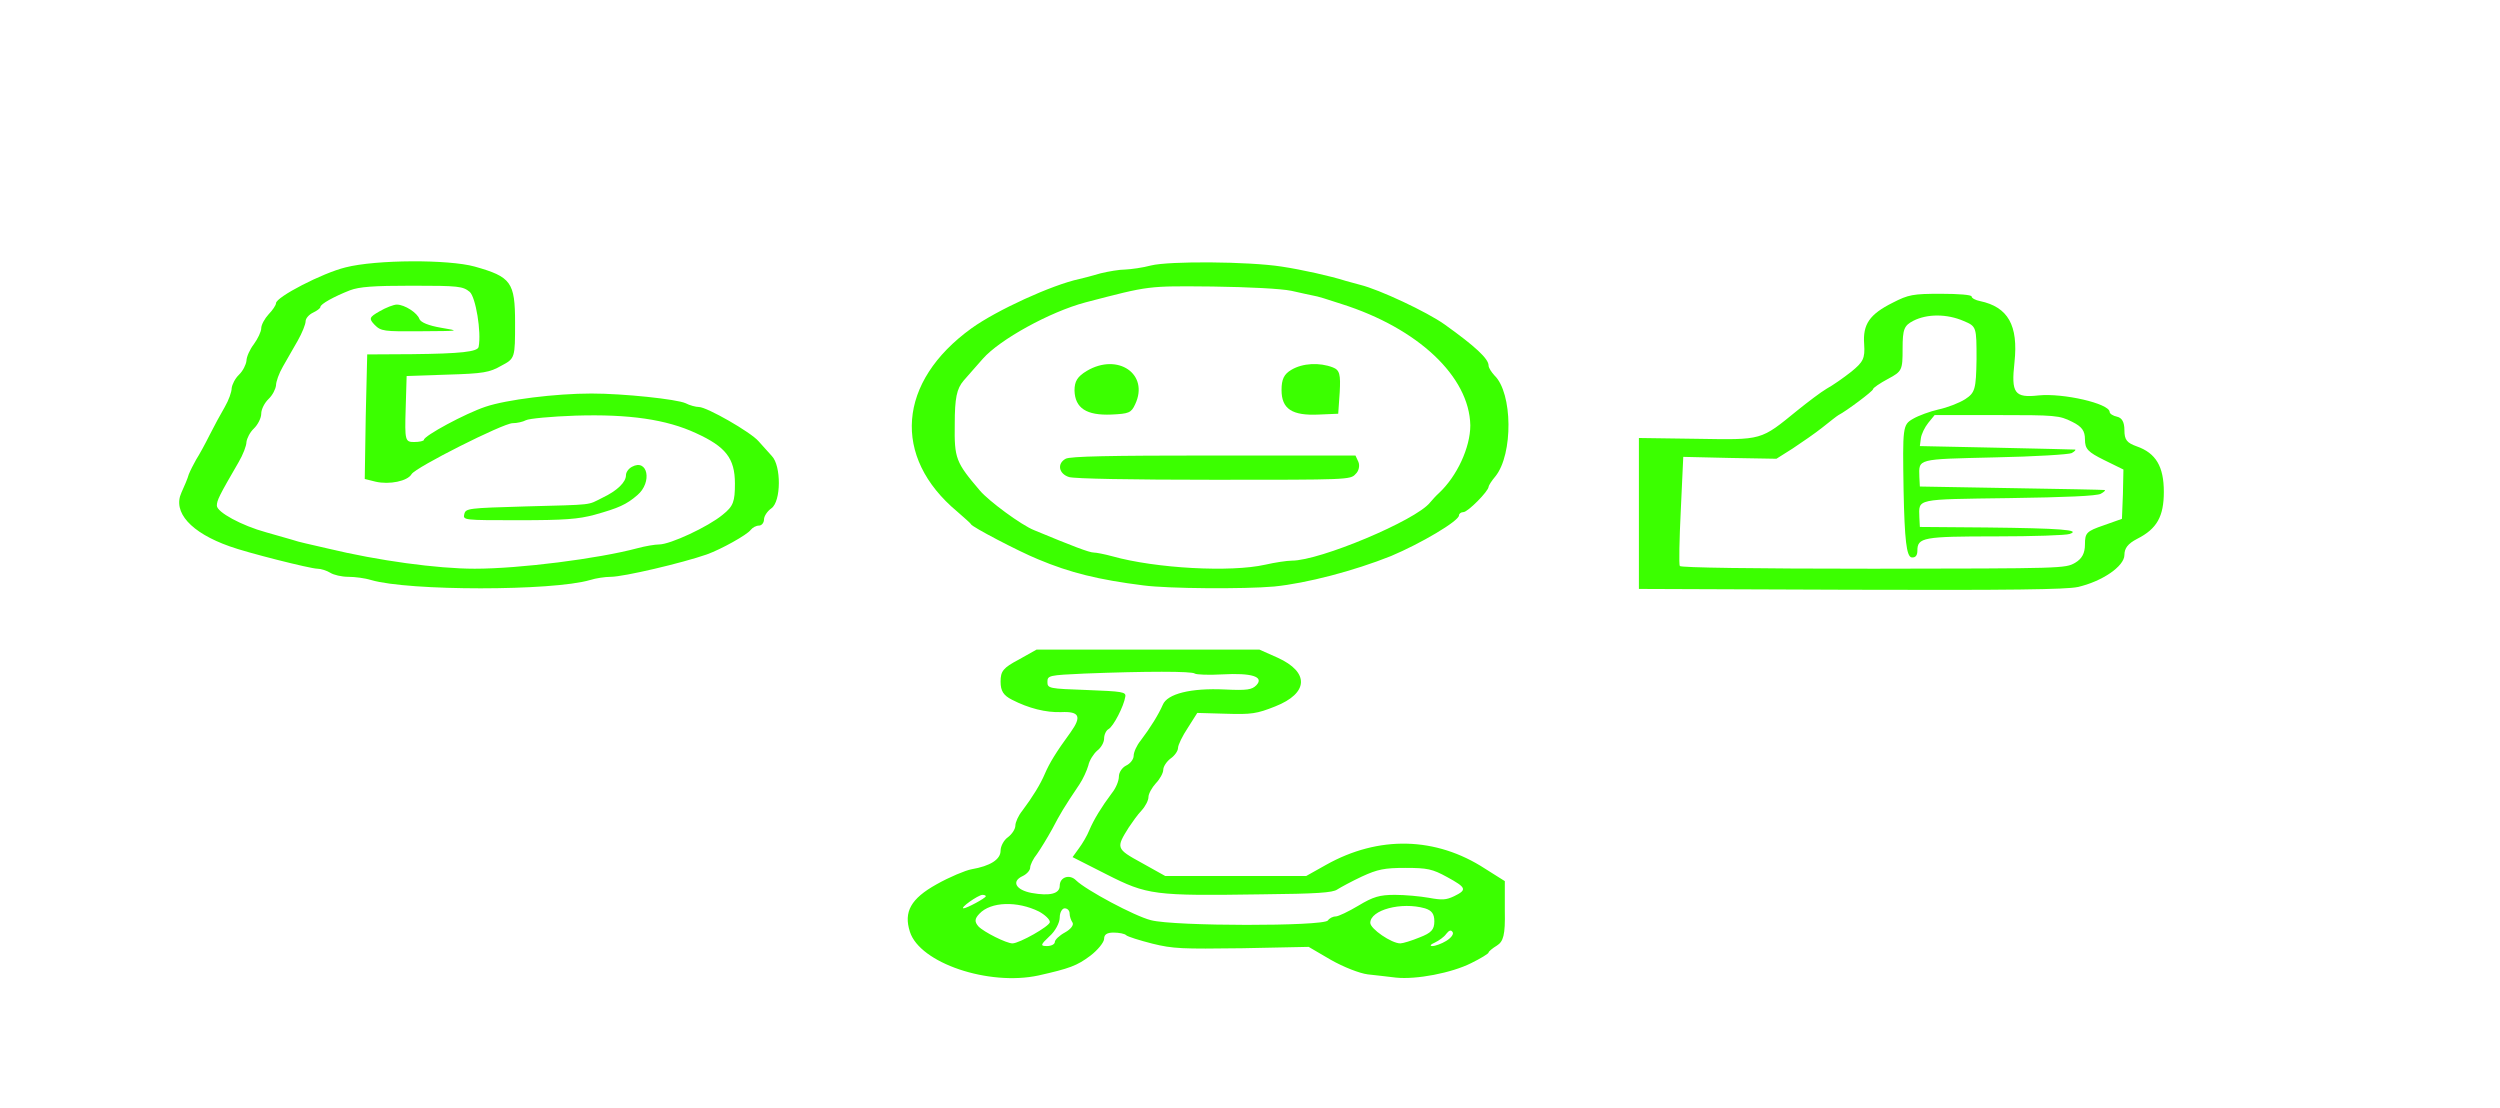 <?xml version="1.0" encoding="UTF-8"?>
<svg xmlns="http://www.w3.org/2000/svg" xmlns:xlink="http://www.w3.org/1999/xlink" width="300pt" height="133pt" viewBox="0 0 300 133" version="1.1">
<g id="surface1">
<path style=" stroke:none;fill-rule:nonzero;fill:rgb(23.137%,100%,0%);fill-opacity:1;" d="M 41.465 32.086 C 38.684 32.766 33.121 35.645 33.121 36.387 C 33.121 36.613 32.711 37.227 32.234 37.715 C 31.762 38.23 31.348 38.977 31.348 39.395 C 31.348 39.785 30.934 40.656 30.461 41.305 C 29.988 41.918 29.574 42.824 29.574 43.309 C 29.516 43.762 29.16 44.504 28.688 44.957 C 28.215 45.41 27.859 46.125 27.801 46.574 C 27.801 47.027 27.445 48.031 26.973 48.84 C 26.5 49.648 25.672 51.168 25.137 52.234 C 24.605 53.305 23.895 54.598 23.539 55.148 C 23.246 55.664 22.832 56.473 22.652 56.926 C 22.535 57.379 22.121 58.348 21.766 59.125 C 20.703 61.453 22.891 63.914 27.562 65.562 C 29.574 66.305 37.262 68.246 38.09 68.246 C 38.504 68.246 39.215 68.473 39.629 68.73 C 40.043 68.992 40.988 69.219 41.816 69.219 C 42.586 69.219 43.828 69.379 44.539 69.605 C 49.035 70.93 66.305 70.93 70.801 69.605 C 71.512 69.379 72.633 69.219 73.285 69.219 C 74.824 69.219 81.859 67.566 84.82 66.531 C 86.535 65.918 89.668 64.172 90.082 63.59 C 90.32 63.297 90.734 63.07 91.09 63.07 C 91.383 63.07 91.68 62.75 91.68 62.328 C 91.68 61.938 92.094 61.324 92.566 61 C 93.75 60.16 93.75 55.891 92.625 54.727 C 92.211 54.242 91.441 53.434 91.027 52.949 C 90.082 51.848 84.82 48.84 83.871 48.84 C 83.516 48.84 82.75 48.645 82.273 48.387 C 81.211 47.902 74.824 47.223 70.977 47.223 C 66.66 47.223 60.746 47.965 58.262 48.809 C 55.836 49.617 50.867 52.301 50.867 52.785 C 50.867 52.914 50.336 53.043 49.684 53.043 C 48.621 53.043 48.562 52.852 48.68 49.066 L 48.797 45.121 L 53.648 44.957 C 58.023 44.828 58.734 44.699 60.152 43.891 C 61.809 43.02 61.809 42.953 61.809 38.715 C 61.809 33.863 61.336 33.219 56.961 31.988 C 53.824 31.117 45.129 31.148 41.465 32.086 Z M 56.367 35.027 C 57.078 35.645 57.789 39.848 57.434 41.629 C 57.316 42.211 55.305 42.438 49.449 42.5 L 44.066 42.531 L 43.887 50.004 L 43.77 57.477 L 45.07 57.801 C 46.727 58.188 48.914 57.734 49.391 56.895 C 49.863 56.086 60.391 50.781 61.516 50.781 C 62.047 50.781 62.758 50.617 63.109 50.426 C 63.465 50.23 66.188 49.973 69.086 49.875 C 75.473 49.68 79.969 50.328 83.516 51.977 C 87.066 53.594 88.191 54.984 88.191 58.027 C 88.191 60.191 88.012 60.742 86.711 61.777 C 84.996 63.199 80.441 65.336 79.082 65.336 C 78.609 65.336 77.426 65.531 76.48 65.789 C 71.746 67.051 62.344 68.246 56.961 68.246 C 52.465 68.246 45.367 67.277 39.332 65.82 C 38.387 65.594 37.145 65.305 36.672 65.207 C 36.199 65.109 35.371 64.883 34.898 64.723 C 34.426 64.59 33.062 64.203 31.941 63.879 C 28.984 63.07 26.023 61.453 26.023 60.68 C 26.023 60.031 26.32 59.449 28.629 55.469 C 29.16 54.566 29.574 53.496 29.574 53.043 C 29.633 52.594 29.988 51.879 30.461 51.426 C 30.934 50.977 31.348 50.168 31.348 49.648 C 31.348 49.098 31.762 48.324 32.234 47.871 C 32.711 47.418 33.062 46.707 33.121 46.254 C 33.121 45.801 33.477 44.797 33.949 43.988 C 34.426 43.18 35.191 41.789 35.727 40.883 C 36.258 39.945 36.672 38.91 36.672 38.555 C 36.672 38.199 37.086 37.746 37.559 37.52 C 38.031 37.293 38.445 37 38.445 36.84 C 38.445 36.484 40.102 35.578 41.996 34.836 C 43.117 34.414 44.773 34.285 49.449 34.285 C 55.066 34.285 55.539 34.352 56.367 35.027 Z M 56.367 35.027 "/>
<path style=" stroke:none;fill-rule:nonzero;fill:rgb(23.137%,100%,0%);fill-opacity:1;" d="M 45.543 37.359 C 44.301 38.07 44.242 38.23 44.953 38.977 C 45.723 39.75 46.016 39.785 50.512 39.75 C 55.246 39.719 55.246 39.719 52.938 39.332 C 51.398 39.07 50.512 38.684 50.336 38.297 C 50.098 37.551 48.562 36.551 47.613 36.551 C 47.258 36.551 46.312 36.906 45.543 37.359 Z M 45.543 37.359 "/>
<path style=" stroke:none;fill-rule:nonzero;fill:rgb(23.137%,100%,0%);fill-opacity:1;" d="M 75.828 56.02 C 75.414 56.246 75.117 56.668 75.117 57.023 C 75.117 57.863 74.055 58.898 72.277 59.738 C 70.445 60.645 71.449 60.547 62.992 60.773 C 56.191 60.969 55.895 61 55.719 61.68 C 55.539 62.426 55.598 62.426 62.223 62.426 C 67.785 62.426 69.383 62.297 71.332 61.777 C 74.23 60.969 75.176 60.547 76.48 59.418 C 78.312 57.863 77.723 54.984 75.828 56.02 Z M 75.828 56.02 "/>
<path style=" stroke:none;fill-rule:nonzero;fill:rgb(23.137%,100%,0%);fill-opacity:1;" d="M 138.109 31.859 C 137.164 32.117 135.746 32.312 135.035 32.344 C 134.324 32.344 133.023 32.57 132.078 32.797 C 131.191 33.055 130.008 33.379 129.535 33.477 C 126.223 34.188 119.598 37.227 116.582 39.395 C 107.711 45.801 107 54.824 114.867 61.391 C 115.754 62.164 116.523 62.844 116.523 62.91 C 116.523 63.168 122.258 66.176 124.566 67.113 C 128.41 68.73 131.84 69.574 137.223 70.25 C 140.18 70.641 149.289 70.703 152.898 70.383 C 156.801 69.992 162.48 68.504 166.918 66.727 C 170.465 65.238 175.078 62.523 175.078 61.844 C 175.078 61.648 175.316 61.453 175.609 61.453 C 176.145 61.453 178.629 58.93 178.629 58.414 C 178.629 58.285 178.984 57.703 179.457 57.152 C 181.586 54.5 181.527 47.156 179.336 45.055 C 178.984 44.668 178.629 44.148 178.629 43.859 C 178.629 43.051 177.031 41.562 173.363 38.941 C 171.234 37.422 165.496 34.738 163.25 34.188 C 162.777 34.059 161.949 33.832 161.477 33.703 C 159.641 33.121 156.328 32.375 153.785 31.988 C 149.824 31.375 140.301 31.309 138.109 31.859 Z M 154.969 34.898 C 156.094 35.16 157.336 35.418 157.629 35.48 C 157.984 35.516 159.465 35.969 161 36.484 C 170.168 39.395 176.32 45.184 176.438 51.039 C 176.438 53.691 174.844 57.152 172.652 59.191 C 172.359 59.449 171.887 59.965 171.59 60.32 C 169.875 62.457 158.398 67.277 155.027 67.277 C 154.438 67.277 152.957 67.504 151.832 67.762 C 147.691 68.699 138.703 68.215 133.496 66.758 C 132.551 66.5 131.547 66.305 131.25 66.305 C 130.719 66.305 128.766 65.562 124.094 63.621 C 122.555 63.008 118.652 60.129 117.586 58.867 C 114.688 55.469 114.512 55.02 114.57 50.91 C 114.57 47.742 114.809 46.641 115.637 45.672 C 116.227 45.023 117.23 43.828 117.941 43.051 C 119.953 40.754 125.984 37.422 130.246 36.289 C 138.051 34.254 137.637 34.316 145.504 34.383 C 149.941 34.445 153.727 34.641 154.969 34.898 Z M 154.969 34.898 "/>
<path style=" stroke:none;fill-rule:nonzero;fill:rgb(23.137%,100%,0%);fill-opacity:1;" d="M 130.422 44.504 C 129.297 45.184 128.941 45.734 128.941 46.867 C 129.004 48.969 130.363 49.875 133.379 49.746 C 135.449 49.648 135.746 49.551 136.219 48.516 C 137.934 44.895 134.148 42.305 130.422 44.504 Z M 130.422 44.504 "/>
<path style=" stroke:none;fill-rule:nonzero;fill:rgb(23.137%,100%,0%);fill-opacity:1;" d="M 154.969 44.375 C 154.082 44.895 153.785 45.508 153.785 46.801 C 153.785 49.066 155.027 49.906 158.281 49.746 L 160.586 49.648 L 160.766 47.062 C 160.883 44.926 160.766 44.41 159.938 44.086 C 158.34 43.473 156.328 43.566 154.969 44.375 Z M 154.969 44.375 "/>
<path style=" stroke:none;fill-rule:nonzero;fill:rgb(23.137%,100%,0%);fill-opacity:1;" d="M 127.879 55.051 C 126.812 55.633 127.051 56.863 128.293 57.25 C 129.004 57.445 135.629 57.574 145.742 57.574 C 161.652 57.574 162.066 57.574 162.656 56.895 C 163.07 56.539 163.191 55.859 163.012 55.438 L 162.656 54.66 L 145.621 54.66 C 133.145 54.66 128.41 54.758 127.879 55.051 Z M 127.879 55.051 "/>
<path style=" stroke:none;fill-rule:nonzero;fill:rgb(23.137%,100%,0%);fill-opacity:1;" d="M 227.129 36.324 C 224.348 37.715 223.52 38.91 223.699 41.305 C 223.816 43.02 223.582 43.438 222.16 44.602 C 221.215 45.348 219.914 46.254 219.203 46.641 C 218.492 47.062 216.957 48.227 215.715 49.227 C 211.219 52.883 211.574 52.785 203.59 52.656 L 196.668 52.559 L 196.668 70.672 L 222.102 70.77 C 241.266 70.836 247.949 70.738 249.309 70.445 C 252.207 69.801 254.93 67.957 254.93 66.598 C 254.93 65.789 255.344 65.238 256.469 64.656 C 258.832 63.461 259.66 61.973 259.66 59.027 C 259.66 55.988 258.715 54.371 256.406 53.562 C 255.227 53.141 254.93 52.785 254.93 51.621 C 254.93 50.652 254.633 50.133 254.043 50.004 C 253.57 49.906 253.156 49.648 253.156 49.422 C 253.094 48.418 247.594 47.156 244.637 47.449 C 241.738 47.773 241.324 47.191 241.738 43.473 C 242.211 39.039 240.969 36.84 237.598 36.129 C 237.066 36.031 236.594 35.773 236.594 35.578 C 236.594 35.383 235.055 35.254 232.926 35.254 C 229.555 35.254 229.023 35.352 227.129 36.324 Z M 235.648 38.523 C 237.184 39.168 237.184 39.234 237.184 43.113 C 237.125 46.707 237.008 47.125 235.824 47.902 C 235.113 48.355 233.695 48.906 232.629 49.133 C 231.625 49.359 230.203 49.875 229.555 50.262 C 228.312 50.977 228.312 51.234 228.43 58.867 C 228.551 64.816 228.785 66.758 229.379 66.887 C 229.852 66.953 230.086 66.66 230.086 66.078 C 230.086 64.496 230.797 64.367 239.492 64.367 C 243.926 64.367 247.949 64.234 248.363 64.074 C 249.781 63.59 247.238 63.395 238.367 63.297 L 230.383 63.234 L 230.324 62.102 C 230.266 59.805 229.73 59.934 241.09 59.773 C 247.949 59.676 251.617 59.512 252.09 59.254 C 252.504 59.027 252.68 58.836 252.562 58.801 C 252.387 58.77 247.359 58.672 241.324 58.574 L 230.383 58.383 L 230.324 57.25 C 230.266 55.02 229.91 55.113 239.371 54.887 C 244.164 54.793 248.305 54.531 248.602 54.371 C 248.953 54.176 249.133 53.984 249.016 53.949 C 248.836 53.949 244.578 53.82 239.551 53.723 L 230.383 53.531 L 230.5 52.625 C 230.559 52.105 230.973 51.266 231.387 50.75 L 232.156 49.809 L 239.609 49.809 C 246.707 49.809 247.121 49.844 248.66 50.617 C 249.844 51.199 250.195 51.719 250.195 52.723 C 250.195 53.887 250.551 54.242 252.504 55.211 L 254.812 56.344 L 254.75 59.289 L 254.633 62.262 L 252.445 63.039 C 250.375 63.75 250.195 63.945 250.195 65.336 C 250.195 66.371 249.844 67.051 249.016 67.535 C 247.832 68.215 247.594 68.215 224.824 68.246 C 210.273 68.246 201.695 68.117 201.578 67.922 C 201.461 67.762 201.52 64.723 201.695 61.227 L 201.992 54.824 L 207.551 54.953 L 213.172 55.051 L 215.121 53.82 C 216.188 53.109 217.844 51.977 218.73 51.266 C 219.617 50.555 220.445 49.906 220.621 49.809 C 221.57 49.324 224.762 46.934 224.762 46.707 C 224.762 46.543 225.59 45.992 226.539 45.477 C 228.254 44.57 228.312 44.41 228.312 41.855 C 228.312 39.492 228.488 39.07 229.613 38.488 C 231.27 37.648 233.637 37.648 235.648 38.523 Z M 235.648 38.523 "/>
<path style=" stroke:none;fill-rule:nonzero;fill:rgb(23.137%,100%,0%);fill-opacity:1;" d="M 122.258 79.148 C 120.367 80.148 120.07 80.539 120.07 81.801 C 120.07 82.93 120.426 83.449 121.43 83.965 C 123.441 85 125.512 85.52 127.348 85.453 C 129.535 85.355 129.832 85.973 128.469 87.879 C 126.695 90.305 125.926 91.598 125.395 92.828 C 124.863 94.09 123.914 95.641 122.672 97.293 C 122.199 97.875 121.844 98.684 121.844 99.07 C 121.844 99.492 121.43 100.105 120.957 100.461 C 120.484 100.785 120.07 101.527 120.07 102.078 C 120.07 103.145 118.828 103.922 116.582 104.312 C 115.871 104.441 113.918 105.25 112.383 106.121 C 109.305 107.836 108.418 109.422 109.188 111.812 C 110.371 115.566 118.652 118.348 124.625 117.055 C 128.352 116.215 129.238 115.891 130.836 114.691 C 131.723 114.016 132.492 113.074 132.492 112.656 C 132.492 112.137 132.848 111.91 133.617 111.91 C 134.266 111.91 134.977 112.039 135.152 112.234 C 135.332 112.398 136.75 112.848 138.289 113.238 C 140.773 113.852 141.836 113.883 149.055 113.789 L 157.039 113.625 L 159.699 115.18 C 161.238 116.051 163.133 116.797 164.137 116.926 C 165.141 117.023 166.621 117.215 167.508 117.312 C 169.934 117.57 174.191 116.762 176.559 115.566 C 177.68 115.016 178.629 114.434 178.629 114.305 C 178.629 114.176 179.102 113.789 179.633 113.465 C 180.402 112.98 180.641 112.203 180.578 109.293 L 180.578 105.734 L 178.215 104.246 C 172.301 100.398 165.438 100.234 159.109 103.793 L 156.742 105.121 L 139.828 105.121 L 136.988 103.535 C 133.91 101.852 133.91 101.754 135.449 99.297 C 135.863 98.684 136.516 97.746 136.988 97.258 C 137.461 96.742 137.816 96.031 137.816 95.641 C 137.816 95.254 138.23 94.512 138.703 93.992 C 139.176 93.508 139.59 92.762 139.59 92.375 C 139.59 91.988 140.004 91.371 140.477 91.016 C 140.949 90.695 141.363 90.113 141.363 89.754 C 141.363 89.398 141.898 88.301 142.547 87.328 L 143.672 85.551 L 147.102 85.648 C 150.176 85.746 150.828 85.648 153.016 84.773 C 157.039 83.191 157.156 80.668 153.312 78.922 L 151.125 77.949 L 124.391 77.949 Z M 143.375 80.828 C 143.555 80.957 145.031 81.023 146.688 80.926 C 150.238 80.73 151.715 81.215 150.77 82.219 C 150.238 82.77 149.645 82.867 146.984 82.738 C 142.902 82.543 140.062 83.254 139.531 84.582 C 139.059 85.68 138.051 87.328 136.867 88.883 C 136.395 89.465 136.039 90.273 136.039 90.695 C 136.039 91.113 135.629 91.633 135.152 91.859 C 134.68 92.086 134.266 92.668 134.266 93.184 C 134.266 93.703 133.91 94.574 133.438 95.156 C 132.195 96.809 131.25 98.359 130.719 99.621 C 130.48 100.234 129.891 101.238 129.477 101.789 L 128.707 102.855 L 132.789 104.926 C 137.695 107.414 138.465 107.512 151.418 107.32 C 157.984 107.254 159.938 107.125 160.469 106.738 C 160.883 106.477 162.184 105.766 163.426 105.184 C 165.32 104.312 166.148 104.148 168.633 104.148 C 171.293 104.148 171.887 104.277 173.66 105.25 C 175.965 106.512 176.086 106.77 174.488 107.547 C 173.539 107.996 173.066 108.031 171.473 107.738 C 170.406 107.547 168.574 107.383 167.391 107.383 C 165.555 107.383 164.785 107.609 163.012 108.676 C 161.828 109.387 160.586 109.973 160.293 109.973 C 159.938 109.973 159.523 110.195 159.344 110.457 C 158.812 111.168 140.891 111.168 138.109 110.422 C 136.16 109.938 130.305 106.801 129.121 105.637 C 128.352 104.859 127.168 105.25 127.168 106.285 C 127.168 107.254 125.984 107.547 123.797 107.156 C 121.906 106.801 121.312 105.766 122.734 105.121 C 123.207 104.895 123.621 104.441 123.621 104.117 C 123.621 103.793 123.977 103.051 124.449 102.469 C 124.863 101.883 125.691 100.527 126.281 99.457 C 127.227 97.648 127.641 96.938 129.535 94.121 C 129.949 93.508 130.422 92.473 130.598 91.859 C 130.719 91.242 131.25 90.434 131.664 90.078 C 132.137 89.723 132.492 89.078 132.492 88.625 C 132.492 88.172 132.73 87.652 133.023 87.492 C 133.617 87.168 134.859 84.742 135.035 83.609 C 135.152 83.027 134.68 82.965 130.422 82.801 C 125.867 82.641 125.691 82.609 125.691 81.832 C 125.691 81.055 125.867 81.023 130.125 80.828 C 137.52 80.539 143.078 80.539 143.375 80.828 Z M 118.297 107.547 C 118.297 107.77 115.988 109 115.637 109 C 115.102 109 117.352 107.414 117.883 107.383 C 118.117 107.383 118.297 107.449 118.297 107.547 Z M 124.684 109.387 C 125.395 109.777 125.984 110.328 125.984 110.648 C 125.984 111.137 122.32 113.207 121.492 113.207 C 120.781 113.207 118.059 111.848 117.41 111.168 C 116.938 110.617 116.938 110.262 117.527 109.648 C 118.887 108.191 122.082 108.094 124.684 109.387 Z M 170.996 109 C 171.824 109.258 172.121 109.68 172.121 110.555 C 172.121 111.555 171.766 111.945 170.348 112.492 C 169.402 112.883 168.336 113.207 168.039 113.207 C 166.977 113.207 164.434 111.457 164.434 110.746 C 164.434 109.195 168.16 108.191 170.996 109 Z M 128.352 109.613 C 128.352 109.973 128.527 110.457 128.707 110.715 C 128.883 111.004 128.469 111.523 127.82 111.879 C 127.109 112.266 126.578 112.785 126.578 113.043 C 126.578 113.301 126.164 113.527 125.633 113.527 C 124.805 113.527 124.863 113.367 125.926 112.363 C 126.637 111.75 127.168 110.715 127.168 110.102 C 127.168 109.484 127.465 109 127.762 109 C 128.113 109 128.352 109.293 128.352 109.613 Z M 173.539 112.914 C 173.008 113.238 172.238 113.527 171.887 113.527 C 171.531 113.527 171.648 113.336 172.18 113.109 C 172.652 112.883 173.305 112.43 173.539 112.074 C 173.895 111.621 174.133 111.555 174.309 111.848 C 174.488 112.074 174.133 112.559 173.539 112.914 Z M 173.539 112.914 "/>
</g>
</svg>
